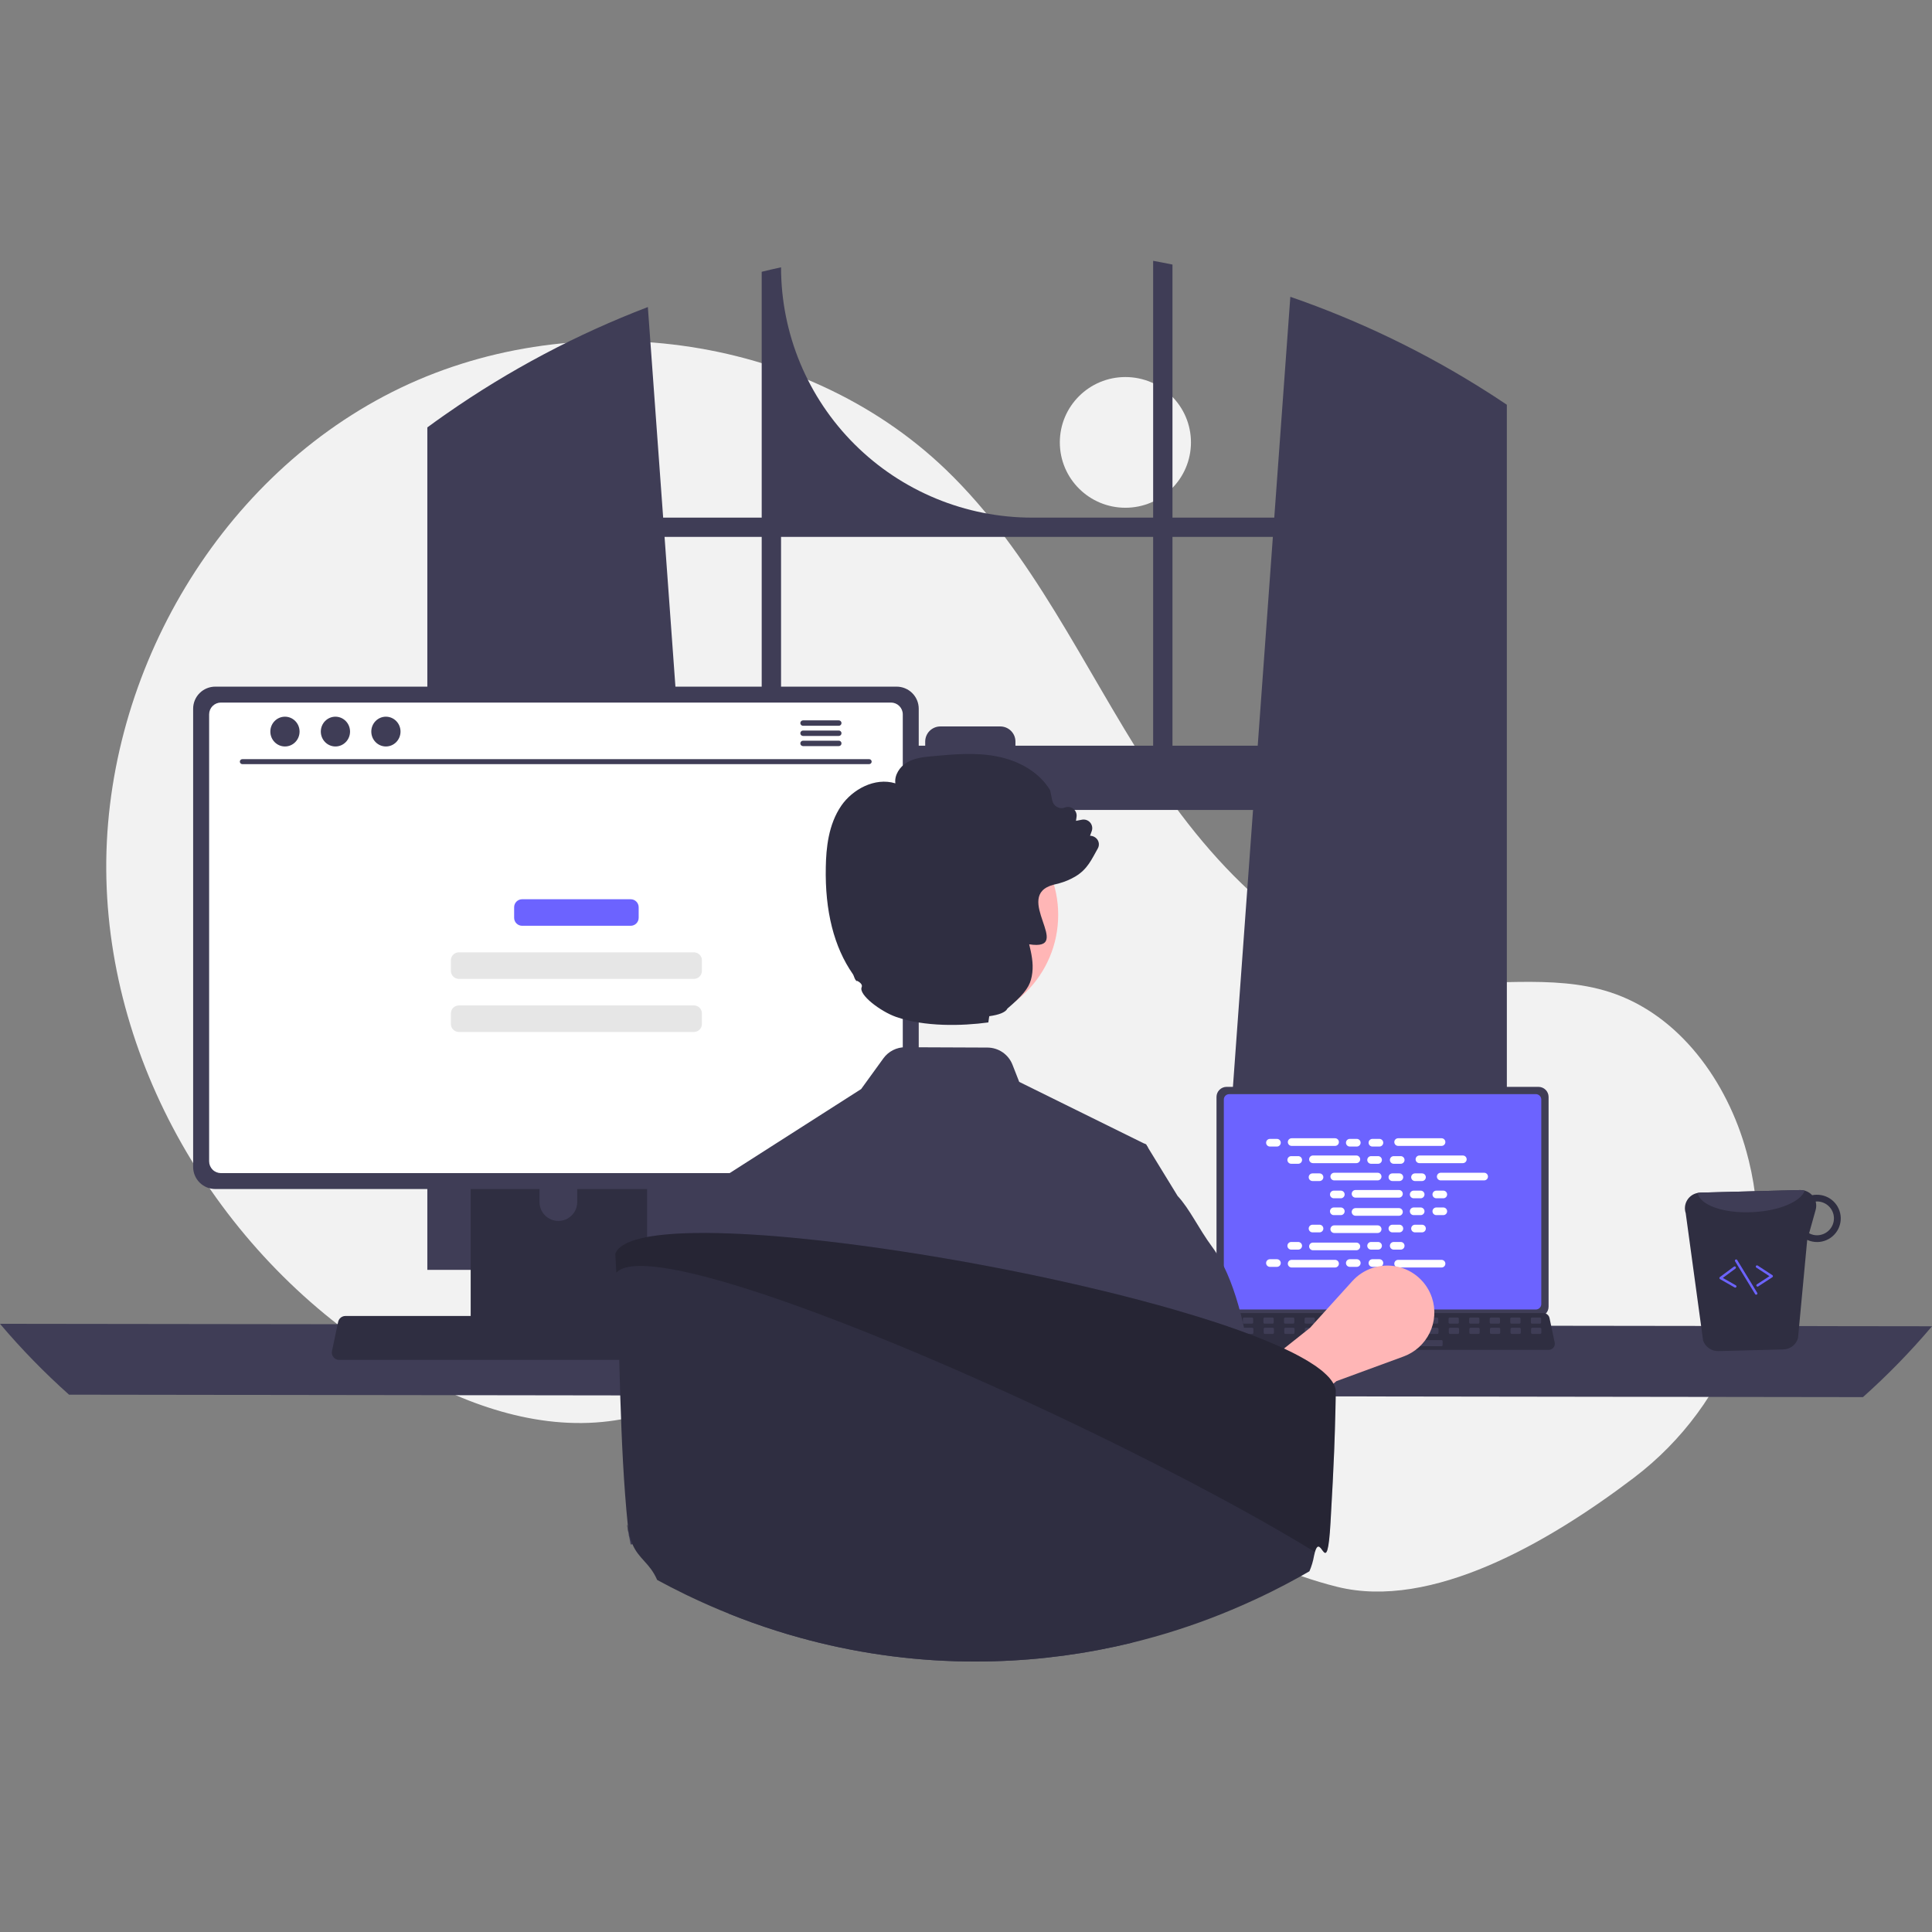<svg width="200" height="200" viewBox="0 0 200 200" fill="none" xmlns="http://www.w3.org/2000/svg">
<rect x="0" y="0" width="200" height="200" fill="#808080" stroke="none"/>
<g clip-path="url(#clip0_6_151)">
<path d="M116.5 52.562C120.248 52.562 123.287 49.533 123.287 45.796C123.287 42.06 120.248 39.031 116.5 39.031C112.751 39.031 109.713 42.06 109.713 45.796C109.713 49.533 112.751 52.562 116.5 52.562Z" fill="#F2F2F2"/>
<path d="M169.149 152.97C179.237 145.31 184.055 132.439 181.039 120.161C180.964 119.856 180.884 119.552 180.801 119.248C178.801 111.96 173.854 105.033 166.643 102.704C160.588 100.749 153.979 102.252 147.663 101.475C135.263 99.948 125.65 89.948 118.886 79.476C112.122 69.005 106.924 57.284 97.936 48.634C83.12 34.374 58.953 31.305 40.584 40.586C22.215 49.868 10.514 70.46 11.013 90.983C11.512 111.505 23.735 131.126 41.484 141.537C48.005 145.361 55.546 148.07 63.052 147.122C69.564 146.3 75.481 142.812 81.963 141.776C92.153 140.148 102.279 144.741 111.093 150.093C119.908 155.445 128.421 161.789 138.437 164.27C148.163 166.68 160.212 159.755 169.149 152.97Z" fill="#F2F2F2"/>
<path d="M154.654 41.017C154.433 40.87 154.21 40.731 153.988 40.589C147.596 36.513 140.744 33.203 133.575 30.725L131.912 53.585H121.374V27.388C120.71 27.251 120.042 27.122 119.373 27V53.585H106.849C99.955 53.585 93.343 50.855 88.468 45.995C83.592 41.135 80.854 34.544 80.854 27.672C80.183 27.816 79.516 27.97 78.851 28.135V53.585H68.65L67.066 31.786C59.699 34.603 52.704 38.307 46.238 42.816C46.126 42.892 46.015 42.971 45.905 43.047C45.343 43.439 44.789 43.84 44.238 44.245V131.457H74.301L73.769 124.121L70.846 83.846H129.714L126.79 124.121L126.259 131.457H155.989V41.899C155.547 41.6 155.102 41.306 154.654 41.017ZM78.851 77.195H70.363L68.795 55.581H78.851V77.195ZM119.373 77.195H105.118V76.767C105.118 76.561 105.078 76.357 104.999 76.167C104.919 75.977 104.803 75.804 104.657 75.659C104.511 75.513 104.338 75.398 104.147 75.319C103.956 75.241 103.751 75.201 103.545 75.201H97.348C97.141 75.201 96.937 75.241 96.747 75.32C96.556 75.399 96.383 75.514 96.237 75.659C96.091 75.805 95.975 75.977 95.896 76.168C95.817 76.358 95.777 76.561 95.777 76.767V77.195H80.854V55.581H119.373V77.195ZM121.374 77.195V55.581H131.767L130.199 77.195H121.374Z" fill="#3F3D56"/>
<path d="M-7.62939e-06 137.042C2.208 139.65 4.597 142.101 7.148 144.377L192.852 144.63C195.403 142.354 197.792 139.903 200 137.295L-7.62939e-06 137.042Z" fill="#3F3D56"/>
<path d="M125.932 113.553V135.269C125.932 135.546 126.043 135.811 126.239 136.007C126.435 136.203 126.702 136.313 126.979 136.313H159.262C159.54 136.313 159.806 136.203 160.002 136.007C160.199 135.811 160.309 135.546 160.309 135.269V113.553C160.309 113.277 160.198 113.012 160.002 112.816C159.806 112.621 159.54 112.511 159.262 112.511H126.979C126.702 112.511 126.436 112.621 126.24 112.816C126.043 113.012 125.933 113.277 125.932 113.553Z" fill="#3F3D56"/>
<path d="M126.69 113.823V135.001C126.69 135.149 126.749 135.291 126.854 135.395C126.959 135.5 127.101 135.559 127.249 135.559H158.993C159.142 135.559 159.284 135.5 159.389 135.395C159.494 135.291 159.553 135.149 159.553 135.001V113.823C159.553 113.675 159.494 113.533 159.389 113.429C159.284 113.324 159.142 113.265 158.993 113.264H127.249C127.101 113.265 126.958 113.324 126.853 113.429C126.748 113.533 126.69 113.675 126.69 113.823Z" fill="#6C63FF"/>
<path d="M125.257 139.504C125.316 139.578 125.391 139.638 125.477 139.679C125.562 139.719 125.656 139.74 125.751 139.74H160.319C160.413 139.74 160.506 139.719 160.592 139.678C160.677 139.637 160.752 139.578 160.812 139.505C160.871 139.432 160.914 139.347 160.936 139.255C160.958 139.163 160.96 139.068 160.94 138.976L160.404 136.435C160.381 136.331 160.334 136.235 160.264 136.155C160.195 136.074 160.107 136.012 160.008 135.974C159.936 135.946 159.859 135.932 159.782 135.932H126.286C126.208 135.932 126.132 135.946 126.06 135.974C125.96 136.012 125.872 136.074 125.803 136.155C125.734 136.235 125.686 136.331 125.664 136.435L125.127 138.976C125.108 139.068 125.11 139.163 125.132 139.255C125.155 139.346 125.197 139.431 125.257 139.504Z" fill="#2F2E41"/>
<path d="M158.596 137.026H159.412C159.481 137.026 159.536 136.971 159.536 136.903V136.513C159.536 136.445 159.481 136.39 159.412 136.39H158.596C158.527 136.39 158.472 136.445 158.472 136.513V136.903C158.472 136.971 158.527 137.026 158.596 137.026Z" fill="#3F3D56"/>
<path d="M156.467 137.026H157.283C157.352 137.026 157.407 136.971 157.407 136.903V136.513C157.407 136.445 157.352 136.39 157.283 136.39H156.467C156.398 136.39 156.342 136.445 156.342 136.513V136.903C156.342 136.971 156.398 137.026 156.467 137.026Z" fill="#3F3D56"/>
<path d="M154.337 137.026H155.154C155.222 137.026 155.278 136.971 155.278 136.903V136.513C155.278 136.445 155.222 136.39 155.154 136.39H154.337C154.269 136.39 154.213 136.445 154.213 136.513V136.903C154.213 136.971 154.269 137.026 154.337 137.026Z" fill="#3F3D56"/>
<path d="M152.208 137.026H153.024C153.093 137.026 153.148 136.971 153.148 136.903V136.513C153.148 136.445 153.093 136.39 153.024 136.39H152.208C152.139 136.39 152.084 136.445 152.084 136.513V136.903C152.084 136.971 152.139 137.026 152.208 137.026Z" fill="#3F3D56"/>
<path d="M150.079 137.026H150.895C150.964 137.026 151.019 136.971 151.019 136.903V136.513C151.019 136.445 150.964 136.39 150.895 136.39H150.079C150.01 136.39 149.954 136.445 149.954 136.513V136.903C149.954 136.971 150.01 137.026 150.079 137.026Z" fill="#3F3D56"/>
<path d="M147.949 137.026H148.766C148.834 137.026 148.89 136.971 148.89 136.903V136.513C148.89 136.445 148.834 136.39 148.766 136.39H147.949C147.881 136.39 147.825 136.445 147.825 136.513V136.903C147.825 136.971 147.881 137.026 147.949 137.026Z" fill="#3F3D56"/>
<path d="M145.82 137.026H146.636C146.705 137.026 146.76 136.971 146.76 136.903V136.513C146.76 136.445 146.705 136.39 146.636 136.39H145.82C145.751 136.39 145.696 136.445 145.696 136.513V136.903C145.696 136.971 145.751 137.026 145.82 137.026Z" fill="#3F3D56"/>
<path d="M143.691 137.026H144.507C144.576 137.026 144.631 136.971 144.631 136.903V136.513C144.631 136.445 144.576 136.39 144.507 136.39H143.691C143.622 136.39 143.566 136.445 143.566 136.513V136.903C143.566 136.971 143.622 137.026 143.691 137.026Z" fill="#3F3D56"/>
<path d="M141.561 137.026H142.378C142.446 137.026 142.502 136.971 142.502 136.903V136.513C142.502 136.445 142.446 136.39 142.378 136.39H141.561C141.493 136.39 141.437 136.445 141.437 136.513V136.903C141.437 136.971 141.493 137.026 141.561 137.026Z" fill="#3F3D56"/>
<path d="M139.432 137.026H140.248C140.317 137.026 140.373 136.971 140.373 136.903V136.513C140.373 136.445 140.317 136.39 140.248 136.39H139.432C139.363 136.39 139.308 136.445 139.308 136.513V136.903C139.308 136.971 139.363 137.026 139.432 137.026Z" fill="#3F3D56"/>
<path d="M137.303 137.026H138.119C138.188 137.026 138.243 136.971 138.243 136.903V136.513C138.243 136.445 138.188 136.39 138.119 136.39H137.303C137.234 136.39 137.179 136.445 137.179 136.513V136.903C137.179 136.971 137.234 137.026 137.303 137.026Z" fill="#3F3D56"/>
<path d="M135.173 137.026H135.99C136.058 137.026 136.114 136.971 136.114 136.903V136.513C136.114 136.445 136.058 136.39 135.99 136.39H135.173C135.105 136.39 135.049 136.445 135.049 136.513V136.903C135.049 136.971 135.105 137.026 135.173 137.026Z" fill="#3F3D56"/>
<path d="M133.044 137.026H133.86C133.929 137.026 133.985 136.971 133.985 136.903V136.513C133.985 136.445 133.929 136.39 133.86 136.39H133.044C132.975 136.39 132.92 136.445 132.92 136.513V136.903C132.92 136.971 132.975 137.026 133.044 137.026Z" fill="#3F3D56"/>
<path d="M130.915 137.026H131.731C131.8 137.026 131.855 136.971 131.855 136.903V136.513C131.855 136.445 131.8 136.39 131.731 136.39H130.915C130.846 136.39 130.791 136.445 130.791 136.513V136.903C130.791 136.971 130.846 137.026 130.915 137.026Z" fill="#3F3D56"/>
<path d="M128.785 137.026H129.602C129.67 137.026 129.726 136.971 129.726 136.903V136.513C129.726 136.445 129.67 136.39 129.602 136.39H128.785C128.717 136.39 128.661 136.445 128.661 136.513V136.903C128.661 136.971 128.717 137.026 128.785 137.026Z" fill="#3F3D56"/>
<path d="M126.656 137.026H127.472C127.541 137.026 127.597 136.971 127.597 136.903V136.513C127.597 136.445 127.541 136.39 127.472 136.39H126.656C126.587 136.39 126.532 136.445 126.532 136.513V136.903C126.532 136.971 126.587 137.026 126.656 137.026Z" fill="#3F3D56"/>
<path d="M158.621 138.088H159.438C159.506 138.088 159.562 138.032 159.562 137.964V137.575C159.562 137.506 159.506 137.451 159.438 137.451H158.621C158.553 137.451 158.497 137.506 158.497 137.575V137.964C158.497 138.032 158.553 138.088 158.621 138.088Z" fill="#3F3D56"/>
<path d="M156.492 138.088H157.308C157.377 138.088 157.432 138.032 157.432 137.964V137.575C157.432 137.506 157.377 137.451 157.308 137.451H156.492C156.423 137.451 156.368 137.506 156.368 137.575V137.964C156.368 138.032 156.423 138.088 156.492 138.088Z" fill="#3F3D56"/>
<path d="M154.362 138.088H155.179C155.247 138.088 155.303 138.032 155.303 137.964V137.575C155.303 137.506 155.247 137.451 155.179 137.451H154.362C154.294 137.451 154.238 137.506 154.238 137.575V137.964C154.238 138.032 154.294 138.088 154.362 138.088Z" fill="#3F3D56"/>
<path d="M152.233 138.088H153.05C153.118 138.088 153.174 138.032 153.174 137.964V137.575C153.174 137.506 153.118 137.451 153.05 137.451H152.233C152.165 137.451 152.109 137.506 152.109 137.575V137.964C152.109 138.032 152.165 138.088 152.233 138.088Z" fill="#3F3D56"/>
<path d="M150.104 138.088H150.92C150.989 138.088 151.044 138.032 151.044 137.964V137.575C151.044 137.506 150.989 137.451 150.92 137.451H150.104C150.035 137.451 149.98 137.506 149.98 137.575V137.964C149.98 138.032 150.035 138.088 150.104 138.088Z" fill="#3F3D56"/>
<path d="M147.974 138.088H148.791C148.859 138.088 148.915 138.032 148.915 137.964V137.575C148.915 137.506 148.859 137.451 148.791 137.451H147.974C147.906 137.451 147.85 137.506 147.85 137.575V137.964C147.85 138.032 147.906 138.088 147.974 138.088Z" fill="#3F3D56"/>
<path d="M145.845 138.088H146.662C146.73 138.088 146.786 138.032 146.786 137.964V137.575C146.786 137.506 146.73 137.451 146.662 137.451H145.845C145.777 137.451 145.721 137.506 145.721 137.575V137.964C145.721 138.032 145.777 138.088 145.845 138.088Z" fill="#3F3D56"/>
<path d="M143.716 138.088H144.532C144.601 138.088 144.656 138.032 144.656 137.964V137.575C144.656 137.506 144.601 137.451 144.532 137.451H143.716C143.647 137.451 143.592 137.506 143.592 137.575V137.964C143.592 138.032 143.647 138.088 143.716 138.088Z" fill="#3F3D56"/>
<path d="M141.586 138.088H142.403C142.471 138.088 142.527 138.032 142.527 137.964V137.575C142.527 137.506 142.471 137.451 142.403 137.451H141.586C141.518 137.451 141.462 137.506 141.462 137.575V137.964C141.462 138.032 141.518 138.088 141.586 138.088Z" fill="#3F3D56"/>
<path d="M139.457 138.088H140.274C140.342 138.088 140.398 138.032 140.398 137.964V137.575C140.398 137.506 140.342 137.451 140.274 137.451H139.457C139.389 137.451 139.333 137.506 139.333 137.575V137.964C139.333 138.032 139.389 138.088 139.457 138.088Z" fill="#3F3D56"/>
<path d="M137.328 138.088H138.144C138.213 138.088 138.268 138.032 138.268 137.964V137.575C138.268 137.506 138.213 137.451 138.144 137.451H137.328C137.259 137.451 137.204 137.506 137.204 137.575V137.964C137.204 138.032 137.259 138.088 137.328 138.088Z" fill="#3F3D56"/>
<path d="M135.198 138.088H136.015C136.083 138.088 136.139 138.032 136.139 137.964V137.575C136.139 137.506 136.083 137.451 136.015 137.451H135.198C135.13 137.451 135.074 137.506 135.074 137.575V137.964C135.074 138.032 135.13 138.088 135.198 138.088Z" fill="#3F3D56"/>
<path d="M133.069 138.088H133.886C133.954 138.088 134.01 138.032 134.01 137.964V137.575C134.01 137.506 133.954 137.451 133.886 137.451H133.069C133.001 137.451 132.945 137.506 132.945 137.575V137.964C132.945 138.032 133.001 138.088 133.069 138.088Z" fill="#3F3D56"/>
<path d="M130.94 138.088H131.756C131.825 138.088 131.88 138.032 131.88 137.964V137.575C131.88 137.506 131.825 137.451 131.756 137.451H130.94C130.871 137.451 130.816 137.506 130.816 137.575V137.964C130.816 138.032 130.871 138.088 130.94 138.088Z" fill="#3F3D56"/>
<path d="M128.81 138.088H129.627C129.695 138.088 129.751 138.032 129.751 137.964V137.575C129.751 137.506 129.695 137.451 129.627 137.451H128.81C128.742 137.451 128.686 137.506 128.686 137.575V137.964C128.686 138.032 128.742 138.088 128.81 138.088Z" fill="#3F3D56"/>
<path d="M126.681 138.088H127.498C127.566 138.088 127.622 138.032 127.622 137.964V137.575C127.622 137.506 127.566 137.451 127.498 137.451H126.681C126.613 137.451 126.557 137.506 126.557 137.575V137.964C126.557 138.032 126.613 138.088 126.681 138.088Z" fill="#3F3D56"/>
<path d="M140.948 139.361H149.217C149.285 139.361 149.341 139.306 149.341 139.237V138.848C149.341 138.78 149.285 138.724 149.217 138.724H140.948C140.879 138.724 140.824 138.78 140.824 138.848V139.237C140.824 139.306 140.879 139.361 140.948 139.361Z" fill="#3F3D56"/>
<path d="M132.187 117.898H131.464C131.245 117.898 131.067 118.075 131.067 118.293C131.067 118.512 131.245 118.689 131.464 118.689H132.187C132.406 118.689 132.584 118.512 132.584 118.293C132.584 118.075 132.406 117.898 132.187 117.898Z" fill="white"/>
<path d="M140.454 117.898H139.731C139.512 117.898 139.334 118.075 139.334 118.293C139.334 118.512 139.512 118.689 139.731 118.689H140.454C140.673 118.689 140.85 118.512 140.85 118.293C140.85 118.075 140.673 117.898 140.454 117.898Z" fill="white"/>
<path d="M142.796 117.898H142.073C141.854 117.898 141.676 118.075 141.676 118.293C141.676 118.512 141.854 118.689 142.073 118.689H142.796C143.015 118.689 143.193 118.512 143.193 118.293C143.193 118.075 143.015 117.898 142.796 117.898Z" fill="white"/>
<path d="M138.205 117.832H133.713C133.493 117.832 133.316 118.009 133.316 118.227C133.316 118.446 133.493 118.623 133.713 118.623H138.205C138.424 118.623 138.602 118.446 138.602 118.227C138.602 118.009 138.424 117.832 138.205 117.832Z" fill="white"/>
<path d="M149.228 117.832H144.735C144.516 117.832 144.338 118.009 144.338 118.227C144.338 118.446 144.516 118.623 144.735 118.623H149.228C149.447 118.623 149.624 118.446 149.624 118.227C149.624 118.009 149.447 117.832 149.228 117.832Z" fill="white"/>
<path d="M134.391 119.683H133.668C133.449 119.683 133.272 119.86 133.272 120.079C133.272 120.297 133.449 120.474 133.668 120.474H134.391C134.61 120.474 134.788 120.297 134.788 120.079C134.788 119.86 134.61 119.683 134.391 119.683Z" fill="white"/>
<path d="M142.658 119.683H141.935C141.716 119.683 141.539 119.86 141.539 120.079C141.539 120.297 141.716 120.474 141.935 120.474H142.658C142.877 120.474 143.055 120.297 143.055 120.079C143.055 119.86 142.877 119.683 142.658 119.683Z" fill="white"/>
<path d="M145.001 119.683H144.278C144.059 119.683 143.881 119.86 143.881 120.079C143.881 120.297 144.059 120.474 144.278 120.474H145.001C145.22 120.474 145.397 120.297 145.397 120.079C145.397 119.86 145.22 119.683 145.001 119.683Z" fill="white"/>
<path d="M140.41 119.617H135.917C135.698 119.617 135.52 119.794 135.52 120.013C135.52 120.231 135.698 120.408 135.917 120.408H140.41C140.629 120.408 140.806 120.231 140.806 120.013C140.806 119.794 140.629 119.617 140.41 119.617Z" fill="white"/>
<path d="M151.432 119.617H146.94C146.721 119.617 146.543 119.794 146.543 120.013C146.543 120.231 146.721 120.408 146.94 120.408H151.432C151.651 120.408 151.829 120.231 151.829 120.013C151.829 119.794 151.651 119.617 151.432 119.617Z" fill="white"/>
<path d="M136.596 121.469H135.873C135.654 121.469 135.476 121.646 135.476 121.864C135.476 122.083 135.654 122.26 135.873 122.26H136.596C136.815 122.26 136.993 122.083 136.993 121.864C136.993 121.646 136.815 121.469 136.596 121.469Z" fill="white"/>
<path d="M144.863 121.469H144.14C143.921 121.469 143.743 121.646 143.743 121.864C143.743 122.083 143.921 122.26 144.14 122.26H144.863C145.082 122.26 145.26 122.083 145.26 121.864C145.26 121.646 145.082 121.469 144.863 121.469Z" fill="white"/>
<path d="M147.205 121.469H146.482C146.263 121.469 146.085 121.646 146.085 121.864C146.085 122.083 146.263 122.26 146.482 122.26H147.205C147.424 122.26 147.602 122.083 147.602 121.864C147.602 121.646 147.424 121.469 147.205 121.469Z" fill="white"/>
<path d="M142.614 121.403H138.122C137.902 121.403 137.725 121.58 137.725 121.798C137.725 122.017 137.902 122.194 138.122 122.194H142.614C142.833 122.194 143.011 122.017 143.011 121.798C143.011 121.58 142.833 121.403 142.614 121.403Z" fill="white"/>
<path d="M153.637 121.403H149.144C148.925 121.403 148.747 121.58 148.747 121.798C148.747 122.017 148.925 122.194 149.144 122.194H153.637C153.856 122.194 154.034 122.017 154.034 121.798C154.034 121.58 153.856 121.403 153.637 121.403Z" fill="white"/>
<path d="M138.8 123.254H138.077C137.858 123.254 137.681 123.431 137.681 123.65C137.681 123.868 137.858 124.045 138.077 124.045H138.8C139.019 124.045 139.197 123.868 139.197 123.65C139.197 123.431 139.019 123.254 138.8 123.254Z" fill="white"/>
<path d="M147.067 123.254H146.344C146.125 123.254 145.948 123.431 145.948 123.65C145.948 123.868 146.125 124.045 146.344 124.045H147.067C147.286 124.045 147.464 123.868 147.464 123.65C147.464 123.431 147.286 123.254 147.067 123.254Z" fill="white"/>
<path d="M149.41 123.254H148.687C148.468 123.254 148.29 123.431 148.29 123.65C148.29 123.868 148.468 124.045 148.687 124.045H149.41C149.629 124.045 149.806 123.868 149.806 123.65C149.806 123.431 149.629 123.254 149.41 123.254Z" fill="white"/>
<path d="M144.819 123.188H140.326C140.107 123.188 139.929 123.365 139.929 123.584C139.929 123.802 140.107 123.979 140.326 123.979H144.819C145.038 123.979 145.215 123.802 145.215 123.584C145.215 123.365 145.038 123.188 144.819 123.188Z" fill="white"/>
<path d="M140.454 130.354H139.731C139.512 130.354 139.334 130.531 139.334 130.75C139.334 130.968 139.512 131.145 139.731 131.145H140.454C140.673 131.145 140.85 130.968 140.85 130.75C140.85 130.531 140.673 130.354 140.454 130.354Z" fill="white"/>
<path d="M142.796 130.354H142.073C141.854 130.354 141.676 130.531 141.676 130.75C141.676 130.968 141.854 131.145 142.073 131.145H142.796C143.015 131.145 143.193 130.968 143.193 130.75C143.193 130.531 143.015 130.354 142.796 130.354Z" fill="white"/>
<path d="M149.228 130.42H144.735C144.516 130.42 144.338 130.597 144.338 130.816C144.338 131.034 144.516 131.211 144.735 131.211H149.228C149.447 131.211 149.624 131.034 149.624 130.816C149.624 130.597 149.447 130.42 149.228 130.42Z" fill="white"/>
<path d="M132.187 130.354H131.464C131.245 130.354 131.067 130.531 131.067 130.75C131.067 130.968 131.245 131.145 131.464 131.145H132.187C132.406 131.145 132.584 130.968 132.584 130.75C132.584 130.531 132.406 130.354 132.187 130.354Z" fill="white"/>
<path d="M138.205 130.42H133.713C133.493 130.42 133.316 130.597 133.316 130.816C133.316 131.034 133.493 131.211 133.713 131.211H138.205C138.424 131.211 138.602 131.034 138.602 130.816C138.602 130.597 138.424 130.42 138.205 130.42Z" fill="white"/>
<path d="M134.391 128.569H133.668C133.449 128.569 133.272 128.746 133.272 128.964C133.272 129.183 133.449 129.36 133.668 129.36H134.391C134.61 129.36 134.788 129.183 134.788 128.964C134.788 128.746 134.61 128.569 134.391 128.569Z" fill="white"/>
<path d="M142.658 128.569H141.935C141.716 128.569 141.539 128.746 141.539 128.964C141.539 129.183 141.716 129.36 141.935 129.36H142.658C142.877 129.36 143.055 129.183 143.055 128.964C143.055 128.746 142.877 128.569 142.658 128.569Z" fill="white"/>
<path d="M145.001 128.569H144.278C144.059 128.569 143.881 128.746 143.881 128.964C143.881 129.183 144.059 129.36 144.278 129.36H145.001C145.22 129.36 145.397 129.183 145.397 128.964C145.397 128.746 145.22 128.569 145.001 128.569Z" fill="white"/>
<path d="M140.41 128.634H135.917C135.698 128.634 135.52 128.812 135.52 129.03C135.52 129.248 135.698 129.426 135.917 129.426H140.41C140.629 129.426 140.806 129.248 140.806 129.03C140.806 128.812 140.629 128.634 140.41 128.634Z" fill="white"/>
<path d="M136.596 126.783H135.873C135.654 126.783 135.476 126.96 135.476 127.179C135.476 127.397 135.654 127.574 135.873 127.574H136.596C136.815 127.574 136.993 127.397 136.993 127.179C136.993 126.96 136.815 126.783 136.596 126.783Z" fill="white"/>
<path d="M144.863 126.783H144.14C143.921 126.783 143.743 126.96 143.743 127.179C143.743 127.397 143.921 127.574 144.14 127.574H144.863C145.082 127.574 145.26 127.397 145.26 127.179C145.26 126.96 145.082 126.783 144.863 126.783Z" fill="white"/>
<path d="M147.205 126.783H146.482C146.263 126.783 146.085 126.96 146.085 127.179C146.085 127.397 146.263 127.574 146.482 127.574H147.205C147.424 127.574 147.602 127.397 147.602 127.179C147.602 126.96 147.424 126.783 147.205 126.783Z" fill="white"/>
<path d="M142.614 126.849H138.122C137.902 126.849 137.725 127.026 137.725 127.245C137.725 127.463 137.902 127.64 138.122 127.64H142.614C142.833 127.64 143.011 127.463 143.011 127.245C143.011 127.026 142.833 126.849 142.614 126.849Z" fill="white"/>
<path d="M138.8 124.998H138.077C137.858 124.998 137.681 125.175 137.681 125.393C137.681 125.612 137.858 125.789 138.077 125.789H138.8C139.019 125.789 139.197 125.612 139.197 125.393C139.197 125.175 139.019 124.998 138.8 124.998Z" fill="white"/>
<path d="M147.067 124.998H146.344C146.125 124.998 145.948 125.175 145.948 125.393C145.948 125.612 146.125 125.789 146.344 125.789H147.067C147.286 125.789 147.464 125.612 147.464 125.393C147.464 125.175 147.286 124.998 147.067 124.998Z" fill="white"/>
<path d="M149.41 124.998H148.687C148.468 124.998 148.29 125.175 148.29 125.393C148.29 125.612 148.468 125.789 148.687 125.789H149.41C149.629 125.789 149.806 125.612 149.806 125.393C149.806 125.175 149.629 124.998 149.41 124.998Z" fill="white"/>
<path d="M144.819 125.063H140.326C140.107 125.063 139.929 125.241 139.929 125.459C139.929 125.677 140.107 125.855 140.326 125.855H144.819C145.038 125.855 145.215 125.677 145.215 125.459C145.215 125.241 145.038 125.063 144.819 125.063Z" fill="white"/>
<path d="M128.344 151.279L124.95 145.933L135.601 137.469L139.998 132.614C140.569 131.983 141.296 131.513 142.107 131.25C142.917 130.987 143.783 130.941 144.617 131.116C145.451 131.291 146.225 131.681 146.86 132.248C147.495 132.814 147.971 133.537 148.238 134.344C148.634 135.54 148.549 136.842 148 137.976C147.452 139.11 146.482 139.987 145.297 140.423L138.345 142.976L128.344 151.279Z" fill="#FFB6B6"/>
<path d="M48.725 112.512V138.499H66.989V112.512C66.989 112.325 66.929 112.143 66.818 111.992C66.707 111.842 66.55 111.731 66.371 111.676C66.287 111.648 66.198 111.634 66.109 111.635H49.607C49.492 111.635 49.377 111.657 49.27 111.701C49.163 111.745 49.066 111.81 48.984 111.891C48.902 111.973 48.837 112.069 48.793 112.176C48.748 112.282 48.725 112.396 48.725 112.512ZM55.853 121.441C55.857 120.929 56.065 120.439 56.43 120.078C56.795 119.718 57.288 119.515 57.802 119.515C58.316 119.515 58.809 119.718 59.175 120.078C59.54 120.439 59.747 120.929 59.752 121.441V124.456C59.749 124.97 59.543 125.462 59.177 125.824C58.812 126.186 58.318 126.39 57.802 126.39C57.287 126.39 56.792 126.186 56.427 125.824C56.062 125.462 55.855 124.97 55.853 124.456V121.441Z" fill="#2F2E41"/>
<path d="M48.669 137.667V140.173C48.67 140.303 48.721 140.428 48.813 140.52C48.905 140.612 49.03 140.664 49.16 140.665H66.554C66.684 140.664 66.809 140.612 66.901 140.52C66.993 140.428 67.045 140.303 67.045 140.173V137.667H48.669Z" fill="#3F3D56"/>
<path d="M19.994 73.359V120.807C19.995 121.412 20.236 121.992 20.665 122.419C21.094 122.847 21.675 123.087 22.282 123.088H92.819C93.426 123.087 94.007 122.847 94.436 122.419C94.865 121.992 95.106 121.412 95.107 120.807V73.359C95.105 72.755 94.864 72.176 94.435 71.749C94.006 71.322 93.425 71.082 92.819 71.081H22.282C21.676 71.082 21.095 71.322 20.666 71.749C20.237 72.176 19.996 72.755 19.994 73.359Z" fill="#3F3D56"/>
<path d="M21.649 73.949V120.222C21.65 120.545 21.779 120.855 22.008 121.083C22.237 121.312 22.548 121.44 22.872 121.441H92.232C92.556 121.44 92.867 121.312 93.096 121.083C93.325 120.855 93.454 120.545 93.455 120.222V73.949C93.455 73.626 93.326 73.316 93.097 73.087C92.868 72.858 92.556 72.729 92.232 72.728H22.872C22.547 72.729 22.236 72.858 22.007 73.087C21.778 73.316 21.649 73.626 21.649 73.949Z" fill="white"/>
<path d="M34.521 140.495C34.592 140.583 34.682 140.655 34.784 140.703C34.886 140.752 34.998 140.777 35.111 140.776H76.376C76.489 140.776 76.6 140.751 76.702 140.703C76.804 140.654 76.894 140.584 76.965 140.496C77.036 140.409 77.086 140.307 77.113 140.198C77.139 140.088 77.141 139.974 77.118 139.864L76.478 136.831C76.451 136.708 76.394 136.593 76.311 136.496C76.229 136.4 76.123 136.327 76.005 136.281C75.919 136.248 75.827 136.231 75.735 136.231H35.749C35.657 136.231 35.565 136.248 35.48 136.281C35.361 136.327 35.256 136.4 35.173 136.496C35.09 136.593 35.033 136.708 35.007 136.831L34.366 139.864C34.343 139.974 34.346 140.088 34.372 140.197C34.399 140.306 34.45 140.408 34.521 140.495Z" fill="#2F2E41"/>
<path d="M89.981 79.102H25.081C25.014 79.101 24.949 79.073 24.902 79.025C24.855 78.977 24.829 78.912 24.829 78.845C24.829 78.778 24.855 78.713 24.902 78.665C24.949 78.617 25.014 78.589 25.081 78.588H89.981C90.049 78.589 90.113 78.617 90.16 78.665C90.207 78.713 90.234 78.778 90.234 78.845C90.234 78.912 90.207 78.977 90.16 79.025C90.113 79.073 90.049 79.101 89.981 79.102Z" fill="#3F3D56"/>
<path d="M29.499 77.274C30.334 77.274 31.011 76.584 31.011 75.733C31.011 74.882 30.334 74.192 29.499 74.192C28.663 74.192 27.986 74.882 27.986 75.733C27.986 76.584 28.663 77.274 29.499 77.274Z" fill="#3F3D56"/>
<path d="M34.724 77.274C35.559 77.274 36.236 76.584 36.236 75.733C36.236 74.882 35.559 74.192 34.724 74.192C33.889 74.192 33.211 74.882 33.211 75.733C33.211 76.584 33.889 77.274 34.724 77.274Z" fill="#3F3D56"/>
<path d="M39.949 77.274C40.784 77.274 41.462 76.584 41.462 75.733C41.462 74.882 40.784 74.192 39.949 74.192C39.114 74.192 38.437 74.882 38.437 75.733C38.437 76.584 39.114 77.274 39.949 77.274Z" fill="#3F3D56"/>
<path d="M86.835 74.573H83.124C83.05 74.575 82.98 74.605 82.929 74.657C82.878 74.709 82.849 74.78 82.849 74.853C82.849 74.926 82.878 74.996 82.929 75.049C82.98 75.101 83.05 75.131 83.124 75.133H86.835C86.909 75.132 86.979 75.102 87.031 75.049C87.083 74.997 87.112 74.926 87.112 74.853C87.112 74.779 87.083 74.709 87.031 74.656C86.979 74.604 86.909 74.574 86.835 74.573Z" fill="#3F3D56"/>
<path d="M86.835 75.624H83.124C83.05 75.626 82.98 75.656 82.929 75.709C82.878 75.761 82.849 75.831 82.849 75.904C82.849 75.978 82.878 76.048 82.929 76.1C82.98 76.152 83.05 76.183 83.124 76.184H86.835C86.909 76.183 86.979 76.153 87.031 76.101C87.083 76.049 87.112 75.978 87.112 75.904C87.112 75.831 87.083 75.76 87.031 75.707C86.979 75.655 86.909 75.625 86.835 75.624Z" fill="#3F3D56"/>
<path d="M86.835 76.676H83.124C83.05 76.677 82.98 76.708 82.929 76.76C82.878 76.812 82.849 76.883 82.849 76.956C82.849 77.029 82.878 77.099 82.929 77.151C82.98 77.204 83.05 77.234 83.124 77.236H86.835C86.909 77.235 86.979 77.205 87.031 77.152C87.083 77.1 87.112 77.029 87.112 76.956C87.112 76.882 87.083 76.812 87.031 76.759C86.979 76.707 86.909 76.677 86.835 76.676Z" fill="#3F3D56"/>
<path d="M176.304 138.767C176.416 139.092 176.628 139.374 176.91 139.571C177.193 139.768 177.531 139.871 177.875 139.865L184.609 139.692C184.956 139.685 185.292 139.567 185.566 139.354C185.84 139.141 186.038 138.846 186.129 138.512L187.082 128.355C187.42 128.507 187.788 128.583 188.16 128.575C188.482 128.567 188.8 128.496 189.094 128.365C189.389 128.235 189.655 128.048 189.877 127.815C190.1 127.582 190.274 127.308 190.39 127.008C190.506 126.708 190.561 126.388 190.553 126.066C190.545 125.745 190.473 125.428 190.342 125.135C190.212 124.841 190.024 124.576 189.79 124.354C189.557 124.132 189.281 123.959 188.98 123.843C188.68 123.728 188.359 123.673 188.036 123.681C187.888 123.68 187.74 123.696 187.595 123.726C187.437 123.556 187.245 123.421 187.032 123.329C186.819 123.237 186.588 123.191 186.356 123.194L175.998 123.46C175.912 123.463 175.826 123.474 175.742 123.492C175.515 123.534 175.3 123.624 175.11 123.756C174.921 123.889 174.763 124.06 174.645 124.258C174.528 124.456 174.454 124.678 174.43 124.907C174.406 125.136 174.431 125.367 174.504 125.586L176.304 138.767ZM187.278 127.665L187.956 125.244C188.033 124.965 188.035 124.67 187.961 124.389C187.994 124.389 188.023 124.374 188.056 124.374C188.521 124.364 188.971 124.539 189.307 124.859C189.643 125.18 189.837 125.62 189.848 126.083C189.859 126.547 189.685 126.995 189.365 127.331C189.044 127.667 188.603 127.862 188.138 127.875C187.837 127.884 187.54 127.811 187.278 127.665Z" fill="#2F2E41"/>
<path d="M175.742 123.492C175.963 124.75 178.444 125.634 181.427 125.48C184.171 125.354 186.414 124.394 186.825 123.256C186.673 123.211 186.515 123.19 186.356 123.194L175.998 123.46C175.912 123.463 175.826 123.474 175.742 123.492Z" fill="#3F3D56"/>
<path d="M181.974 133.186C181.988 133.182 182.001 133.177 182.012 133.169L183.475 132.215C183.493 132.203 183.507 132.188 183.517 132.169C183.527 132.151 183.532 132.13 183.532 132.109C183.532 132.088 183.527 132.067 183.517 132.049C183.507 132.03 183.493 132.014 183.475 132.003L181.955 131.01C181.941 131.001 181.925 130.995 181.909 130.992C181.893 130.989 181.876 130.989 181.859 130.992C181.843 130.995 181.827 131.002 181.813 131.011C181.8 131.021 181.788 131.033 181.779 131.047C181.769 131.061 181.763 131.076 181.76 131.093C181.757 131.109 181.757 131.126 181.761 131.142C181.764 131.158 181.771 131.174 181.78 131.188C181.79 131.201 181.802 131.213 181.816 131.222L183.173 132.109L181.873 132.957C181.848 132.973 181.83 132.998 181.821 133.027C181.813 133.056 181.814 133.086 181.827 133.114C181.839 133.141 181.86 133.164 181.887 133.177C181.914 133.19 181.945 133.193 181.974 133.186Z" fill="#6C63FF"/>
<path d="M179.664 133.292C179.689 133.286 179.711 133.272 179.728 133.254C179.745 133.235 179.756 133.211 179.759 133.186C179.763 133.161 179.758 133.136 179.747 133.113C179.736 133.091 179.718 133.072 179.696 133.059L178.348 132.289L179.651 131.324C179.665 131.314 179.676 131.302 179.685 131.287C179.693 131.273 179.699 131.257 179.701 131.241C179.704 131.225 179.703 131.208 179.699 131.192C179.695 131.176 179.687 131.16 179.678 131.147C179.668 131.134 179.655 131.122 179.641 131.114C179.626 131.105 179.611 131.1 179.594 131.097C179.578 131.095 179.561 131.096 179.545 131.1C179.528 131.104 179.513 131.111 179.5 131.121L178.041 132.201C178.024 132.213 178.011 132.23 178.002 132.249C177.993 132.268 177.989 132.289 177.99 132.31C177.991 132.331 177.998 132.351 178.009 132.369C178.02 132.387 178.035 132.402 178.054 132.412L179.57 133.279C179.599 133.295 179.632 133.3 179.664 133.292Z" fill="#6C63FF"/>
<path d="M181.829 134.022C181.841 134.019 181.853 134.014 181.863 134.007C181.878 133.999 181.89 133.987 181.9 133.974C181.91 133.96 181.917 133.945 181.921 133.929C181.925 133.913 181.926 133.896 181.923 133.88C181.921 133.863 181.915 133.847 181.906 133.833L179.833 130.436C179.815 130.407 179.787 130.386 179.754 130.379C179.722 130.371 179.687 130.376 179.658 130.394C179.63 130.411 179.609 130.439 179.601 130.472C179.593 130.504 179.598 130.539 179.616 130.568L181.689 133.965C181.703 133.988 181.724 134.006 181.749 134.016C181.775 134.027 181.802 134.028 181.829 134.022Z" fill="#6C63FF"/>
<path d="M65.285 93.089H54.053C53.594 93.089 53.223 93.459 53.223 93.916V95.01C53.223 95.467 53.594 95.837 54.053 95.837H65.285C65.744 95.837 66.115 95.467 66.115 95.01V93.916C66.115 93.459 65.744 93.089 65.285 93.089Z" fill="#6C63FF"/>
<path d="M71.833 98.585H47.505C47.047 98.585 46.675 98.956 46.675 99.412V100.506C46.675 100.963 47.047 101.333 47.505 101.333H71.833C72.291 101.333 72.663 100.963 72.663 100.506V99.412C72.663 98.956 72.291 98.585 71.833 98.585Z" fill="#E6E6E6"/>
<path d="M71.833 104.081H47.505C47.047 104.081 46.675 104.452 46.675 104.909V106.002C46.675 106.459 47.047 106.83 47.505 106.83H71.833C72.291 106.83 72.663 106.459 72.663 106.002V104.909C72.663 104.452 72.291 104.081 71.833 104.081Z" fill="#E6E6E6"/>
<path d="M73.895 122.486L73.95 122.66L73.953 122.665L75.612 127.692L77.52 133.484L81.11 144.37L81.144 146.061V146.067L81.411 159.67L80.672 161.514L81.504 164.537C81.504 164.537 81.121 159.967 79.068 162.591C77.906 164.083 76.546 165.609 75.429 167.04C77.056 167.696 78.709 168.29 80.388 168.82C80.75 168.936 81.115 169.046 81.481 169.156C81.559 169.179 81.637 169.202 81.716 169.225C87.281 170.866 93.035 171.788 98.835 171.968C99.137 171.977 99.433 171.983 99.72 171.988C99.821 171.991 99.92 171.994 100.019 171.994C100.343 171.997 100.665 172 100.99 172C101.645 172 102.298 171.99 102.947 171.971C107.755 171.836 112.534 171.192 117.205 170.049C117.173 168.127 117.086 165.881 116.961 163.482C116.903 162.305 115.601 161.031 115.523 159.799C115.468 158.874 116.637 158.004 116.576 157.065C116.181 151.281 115.688 153.501 115.323 149.405C115.285 149.004 115.251 148.619 115.219 148.252C114.984 145.622 114.821 143.977 114.821 143.977L116.381 134.175L118.832 118.786L118.643 118.477L118.432 118.373L105.508 111.996L104.806 110.204C104.601 109.688 104.247 109.245 103.787 108.931C103.328 108.617 102.785 108.448 102.228 108.444L93.715 108.409C93.273 108.407 92.837 108.51 92.443 108.71C92.049 108.91 91.709 109.2 91.45 109.557L89.145 112.739L73.895 122.486Z" fill="#3F3D56"/>
<path d="M83.073 141.948L81.144 146.061L79.828 148.871L77.563 160.69L76.43 161.889L75.458 157.643L65.291 159.893C64.958 158.046 65.202 159.956 64.996 157.929C65.054 157.872 65.115 157.814 65.176 157.756C65.338 157.606 65.475 157.464 65.472 157.328C65.356 150.339 65.704 138.445 68.609 131.239C69.064 130.062 69.664 128.946 70.395 127.917C70.453 127.839 70.508 127.761 70.564 127.683C71.903 125.813 72.75 123.972 73.95 122.662V122.66C73.958 122.654 73.965 122.647 73.971 122.639C73.975 122.637 73.979 122.634 73.982 122.631L82.229 118.272L82.583 128.18L82.835 135.303L83.073 141.948Z" fill="#3F3D56"/>
<path d="M112.809 143.116L115.218 148.253L116.058 150.043L118.322 161.861L119.452 163.057L120.426 158.812L120.883 158.718L129.134 157.015L131.539 164.628C132.081 163.728 132.294 162.669 132.143 161.63C131.992 160.591 131.486 159.635 130.71 158.926C130.546 158.778 130.409 158.633 130.413 158.497C130.549 150.276 130.045 135.266 125.49 129.088C124.043 127.127 123.175 125.174 121.912 123.81C121.908 123.806 121.908 123.802 121.904 123.802L118.831 118.786L118.643 118.478L118.432 118.373L112.809 143.116Z" fill="#3F3D56"/>
<path d="M98.217 105.994C104.473 105.994 109.543 100.939 109.543 94.704C109.543 88.468 104.473 83.414 98.217 83.414C91.962 83.414 86.891 88.468 86.891 94.704C86.891 100.939 91.962 105.994 98.217 105.994Z" fill="#FFB6B6"/>
<path d="M113.526 86.818C113.438 86.724 113.332 86.649 113.215 86.597C113.097 86.546 112.971 86.518 112.842 86.516L113.012 86.045C113.068 85.896 113.083 85.736 113.056 85.58C113.029 85.424 112.961 85.278 112.858 85.156C112.756 85.035 112.623 84.943 112.473 84.89C112.323 84.837 112.162 84.825 112.006 84.854L111.386 84.973L111.444 84.56C111.467 84.406 111.448 84.249 111.391 84.105C111.335 83.96 111.241 83.832 111.12 83.735C110.998 83.637 110.854 83.573 110.7 83.547C110.546 83.522 110.388 83.538 110.242 83.592C110.109 83.644 109.966 83.666 109.823 83.656C109.681 83.646 109.542 83.604 109.418 83.534C109.294 83.466 109.185 83.371 109.101 83.257C109.017 83.143 108.958 83.011 108.93 82.873L108.714 81.834L108.691 81.778C107.639 80.03 105.616 78.758 103.14 78.291C100.936 77.873 98.676 78.086 96.498 78.286C95.634 78.367 94.658 78.459 93.844 78.955C93.153 79.381 92.568 80.232 92.688 81.091C90.54 80.435 88.237 81.745 87.096 83.397C85.743 85.363 85.522 87.826 85.487 89.752C85.39 94.308 86.333 98.035 88.282 100.832C88.425 101.035 88.46 101.458 88.743 101.6L88.684 101.506C88.999 101.663 89.32 101.917 89.2 102.188C88.857 102.968 91.137 104.694 92.743 105.264C95.674 106.305 99.571 106.217 102.311 105.842L102.408 105.195C103.397 105.061 104.093 104.805 104.289 104.405C104.634 104.111 104.929 103.847 105.186 103.604L105.189 103.602C105.194 103.597 105.204 103.589 105.209 103.584C106.447 102.401 106.734 101.727 106.864 100.701C106.988 99.695 106.767 98.673 106.541 97.754C111.304 98.489 104.665 92.696 109.103 91.576C109.154 91.561 109.206 91.548 109.258 91.538C109.388 91.508 109.517 91.477 109.642 91.442C110.242 91.279 110.817 91.035 111.35 90.715C112.59 89.962 113 88.964 113.64 87.839C113.733 87.679 113.771 87.493 113.751 87.31C113.73 87.126 113.652 86.954 113.526 86.818Z" fill="#2F2E41"/>
<path d="M138.276 143.92C138.274 144.363 138.269 144.984 138.248 145.752C138.246 145.858 138.243 145.967 138.241 146.079C138.208 147.49 138.174 148.673 138.121 149.988C138.119 150.08 138.116 150.168 138.111 150.26C138.04 152.094 137.928 154.23 137.735 157.613C137.376 163.861 136.751 158.472 136.123 160.663C136.093 160.772 136.06 160.902 136.029 161.054C135.934 161.605 135.774 162.144 135.551 162.658C135.218 162.855 134.875 163.045 134.537 163.235C133.574 163.77 132.595 164.284 131.609 164.773C131.055 165.047 130.498 165.316 129.939 165.574C129.85 165.615 129.763 165.655 129.677 165.693C126.813 167.013 123.862 168.136 120.844 169.053C120.254 169.23 119.667 169.403 119.072 169.562C118.452 169.735 117.832 169.897 117.204 170.049C112.533 171.192 107.754 171.836 102.947 171.972C102.298 171.992 101.645 172 100.989 172C100.664 172 100.344 171.997 100.018 171.995C99.919 171.995 99.82 171.992 99.721 171.99C99.434 171.982 99.136 171.977 98.836 171.969C93.036 171.789 87.282 170.867 81.717 169.225L81.481 169.157C81.114 169.045 80.751 168.936 80.388 168.82C78.71 168.29 77.057 167.697 75.428 167.041C74.185 166.542 72.957 166.006 71.743 165.435C71.731 165.432 71.721 165.426 71.712 165.419C71.458 165.303 71.201 165.181 70.947 165.057C70.914 165.039 70.878 165.022 70.843 165.004C69.895 164.543 68.957 164.06 68.029 163.555C67.249 161.768 66.15 161.426 65.469 159.855C65.271 159.388 65.128 158.9 65.042 158.401C65.042 158.396 65.04 158.391 65.04 158.383C65.111 159.326 64.737 156.711 65.037 158.373C65.034 158.342 65.032 158.309 65.029 158.271C65.022 158.18 65.012 158.069 64.996 157.929C64.124 149.444 64.18 139.739 63.802 131.742C63.776 131.225 63.75 130.731 63.723 130.258C63.715 130.1 63.705 129.946 63.695 129.794C63.713 129.748 63.733 129.7 63.756 129.654C63.761 129.641 63.767 129.629 63.774 129.616C63.781 129.601 63.79 129.586 63.799 129.571C63.804 129.563 63.812 129.553 63.817 129.546C63.821 129.537 63.825 129.528 63.83 129.52C63.852 129.485 63.878 129.447 63.906 129.411C63.919 129.396 63.929 129.383 63.941 129.371C63.95 129.358 63.961 129.346 63.972 129.335C63.98 129.323 63.989 129.312 64 129.302C64.01 129.292 64.02 129.279 64.033 129.267C64.038 129.259 64.045 129.252 64.053 129.247C64.073 129.224 64.096 129.202 64.119 129.183C64.21 129.1 64.307 129.024 64.409 128.955C64.445 128.932 64.483 128.91 64.519 128.884C64.775 128.731 65.044 128.603 65.324 128.499C65.421 128.464 65.517 128.431 65.622 128.395C65.66 128.385 65.695 128.372 65.734 128.36C65.79 128.342 65.845 128.324 65.904 128.312C66.194 128.225 66.506 128.152 66.844 128.084C66.885 128.076 66.928 128.068 66.971 128.058C67.032 128.046 67.096 128.035 67.159 128.025C67.246 128.01 67.335 127.995 67.424 127.98C68.179 127.861 69.035 127.772 69.981 127.714C70.07 127.709 70.159 127.703 70.248 127.698C70.352 127.693 70.456 127.688 70.563 127.683C70.652 127.678 70.744 127.676 70.835 127.673C70.924 127.668 71.016 127.665 71.11 127.663C71.366 127.655 71.631 127.648 71.9 127.643C72.668 127.627 73.476 127.633 74.325 127.65C74.719 127.66 75.121 127.671 75.532 127.688C75.56 127.688 75.586 127.691 75.611 127.691C75.97 127.703 76.331 127.719 76.702 127.739C76.961 127.752 77.223 127.764 77.485 127.779C77.731 127.795 77.98 127.81 78.232 127.828C78.428 127.838 78.623 127.853 78.822 127.866C78.989 127.878 79.157 127.891 79.325 127.901L79.554 127.916C79.678 127.926 79.803 127.934 79.93 127.947C80.21 127.97 80.489 127.992 80.774 128.015C81.056 128.04 81.343 128.066 81.63 128.091C81.918 128.116 82.207 128.144 82.497 128.172C82.528 128.175 82.556 128.177 82.584 128.18C82.848 128.208 83.112 128.233 83.379 128.261C83.44 128.266 83.504 128.271 83.565 128.279C83.819 128.304 84.079 128.334 84.335 128.361C84.414 128.37 84.493 128.378 84.572 128.386C84.773 128.408 84.971 128.427 85.174 128.451C85.441 128.481 85.713 128.509 85.977 128.545C86.183 128.567 86.389 128.59 86.595 128.616C86.918 128.654 87.245 128.694 87.573 128.737C87.698 128.752 87.822 128.768 87.947 128.785C88.882 128.902 89.828 129.031 90.789 129.165C92.245 129.371 93.725 129.594 95.214 129.834C96.706 130.075 98.207 130.329 99.716 130.597C100.097 130.666 100.478 130.734 100.862 130.805C101.035 130.838 101.208 130.871 101.381 130.904C101.676 130.957 101.97 131.013 102.265 131.068C102.56 131.124 102.855 131.18 103.15 131.238C103.501 131.307 103.854 131.375 104.205 131.443C106.515 131.899 108.813 132.386 111.055 132.895C111.424 132.979 111.792 133.065 112.158 133.149C112.89 133.318 113.616 133.491 114.334 133.666C114.532 133.711 114.728 133.759 114.924 133.807C115.412 133.929 115.9 134.051 116.38 134.175L116.464 134.198C116.818 134.284 117.163 134.372 117.509 134.464C118.325 134.677 119.127 134.892 119.916 135.11C120.44 135.254 120.957 135.4 121.469 135.548C122.234 135.769 122.984 135.992 123.714 136.217C123.894 136.273 124.075 136.329 124.253 136.382C124.786 136.546 125.313 136.714 125.823 136.881C126.23 137.013 126.627 137.147 127.018 137.281C127.41 137.416 127.793 137.55 128.17 137.684C128.411 137.77 128.65 137.862 128.889 137.948C129.232 138.074 129.57 138.201 129.901 138.328C130.002 138.366 130.101 138.406 130.201 138.444C130.264 138.472 130.325 138.495 130.386 138.52C130.506 138.568 130.628 138.614 130.745 138.662C130.864 138.708 130.981 138.756 131.098 138.807C131.212 138.852 131.329 138.9 131.441 138.949C131.555 138.994 131.667 139.042 131.779 139.093C131.873 139.131 131.965 139.172 132.054 139.212C132.234 139.291 132.415 139.369 132.59 139.45C132.676 139.491 132.763 139.529 132.849 139.569L133.048 139.661C133.075 139.676 133.103 139.688 133.131 139.701C133.195 139.732 133.261 139.764 133.325 139.795C133.472 139.863 133.617 139.937 133.759 140.005C133.95 140.101 134.135 140.198 134.313 140.291C134.494 140.388 134.669 140.484 134.837 140.578C134.865 140.593 134.89 140.608 134.918 140.623C134.956 140.644 134.995 140.666 135.033 140.687C135.162 140.76 135.287 140.836 135.411 140.91C135.655 141.059 135.887 141.206 136.103 141.353C136.151 141.386 136.197 141.419 136.245 141.449C136.405 141.563 136.558 141.675 136.7 141.789C136.7 141.791 136.7 141.791 136.703 141.791C136.751 141.827 136.797 141.865 136.843 141.9C136.881 141.936 136.921 141.966 136.959 142.002C137.092 142.116 137.214 142.225 137.325 142.336C137.363 142.371 137.399 142.407 137.432 142.445C137.447 142.457 137.461 142.471 137.473 142.486C137.524 142.536 137.569 142.587 137.613 142.638C137.619 142.645 137.625 142.652 137.631 142.661C137.692 142.732 137.747 142.802 137.801 142.873C137.826 142.909 137.854 142.944 137.877 142.98C137.908 143.023 137.938 143.069 137.963 143.112C137.986 143.147 138.007 143.185 138.027 143.221C138.081 143.312 138.127 143.408 138.164 143.507C138.193 143.574 138.216 143.644 138.233 143.715C138.252 143.782 138.267 143.851 138.276 143.92Z" fill="#2F2E41"/>
<path opacity="0.2" d="M138.276 143.92C138.274 144.363 138.269 144.984 138.248 145.752C138.246 145.858 138.241 145.967 138.238 146.079C138.213 147.156 138.175 148.486 138.121 149.988C138.119 150.08 138.116 150.168 138.111 150.26C138.04 152.094 137.928 154.23 137.735 157.613C137.376 163.861 136.751 158.472 136.123 160.663C134.379 159.594 132.468 158.474 130.424 157.324C130.056 157.116 129.684 156.907 129.308 156.698C125.221 154.425 120.656 152.043 115.89 149.684C115.702 149.591 115.511 149.497 115.323 149.406C104.406 144.026 92.489 138.794 82.835 135.302C80.972 134.628 79.193 134.02 77.52 133.486C73.997 132.363 70.952 131.578 68.608 131.238C66.168 130.883 64.483 131.01 63.802 131.742C63.776 131.225 63.75 130.731 63.723 130.258C63.713 130.1 63.703 129.946 63.692 129.794C63.708 129.752 63.728 129.712 63.748 129.672C63.751 129.666 63.753 129.66 63.756 129.654C63.761 129.641 63.767 129.629 63.774 129.616C63.781 129.601 63.79 129.586 63.799 129.571C63.807 129.553 63.818 129.536 63.83 129.52C63.852 129.485 63.878 129.447 63.906 129.411C63.926 129.385 63.949 129.359 63.972 129.335C63.98 129.323 63.989 129.312 64 129.302C64.01 129.292 64.02 129.279 64.033 129.267C64.038 129.259 64.045 129.252 64.053 129.247C64.073 129.224 64.096 129.202 64.119 129.183C64.21 129.1 64.307 129.024 64.409 128.955C64.445 128.932 64.483 128.91 64.519 128.884C64.775 128.731 65.044 128.603 65.324 128.499C65.421 128.464 65.517 128.431 65.622 128.395C65.66 128.385 65.695 128.372 65.734 128.36C65.789 128.342 65.845 128.324 65.904 128.312C66.194 128.225 66.506 128.152 66.844 128.084C66.946 128.063 67.053 128.043 67.159 128.025C67.246 128.01 67.335 127.995 67.424 127.98C68.179 127.861 69.035 127.772 69.981 127.714C70.07 127.709 70.159 127.703 70.248 127.698C70.352 127.693 70.456 127.688 70.563 127.683C70.652 127.678 70.744 127.676 70.835 127.673C70.924 127.668 71.016 127.665 71.11 127.663C71.366 127.655 71.631 127.648 71.9 127.643C72.668 127.63 73.476 127.635 74.325 127.653C74.719 127.66 75.121 127.673 75.532 127.691C75.558 127.691 75.586 127.693 75.611 127.693C75.97 127.703 76.333 127.721 76.702 127.739C76.961 127.752 77.223 127.764 77.485 127.779C77.731 127.795 77.98 127.81 78.232 127.828C78.428 127.838 78.623 127.853 78.822 127.866C78.989 127.878 79.157 127.891 79.325 127.901C79.526 127.916 79.727 127.931 79.93 127.947C80.21 127.97 80.489 127.992 80.774 128.015C81.056 128.04 81.343 128.066 81.63 128.091C81.918 128.116 82.207 128.144 82.497 128.172C82.528 128.175 82.556 128.177 82.584 128.18C82.848 128.208 83.112 128.233 83.379 128.261C84.859 128.41 86.381 128.585 87.947 128.785C88.882 128.904 89.83 129.032 90.789 129.168C92.245 129.373 93.725 129.596 95.214 129.834C96.706 130.075 98.207 130.329 99.716 130.597C100.097 130.665 100.478 130.734 100.862 130.805C101.33 130.891 101.798 130.979 102.265 131.068C102.56 131.124 102.855 131.18 103.15 131.238C103.501 131.307 103.854 131.375 104.205 131.443C106.515 131.899 108.813 132.386 111.055 132.895C111.424 132.979 111.792 133.065 112.158 133.149C112.89 133.318 113.616 133.491 114.334 133.666C114.532 133.714 114.728 133.762 114.924 133.81C115.415 133.932 115.9 134.053 116.38 134.175V134.177C116.408 134.182 116.436 134.19 116.464 134.198C116.815 134.286 117.163 134.375 117.509 134.466C118.325 134.679 119.127 134.894 119.916 135.11C120.44 135.257 120.958 135.401 121.469 135.548C122.234 135.771 122.984 135.994 123.714 136.217C123.894 136.273 124.075 136.329 124.253 136.382C124.786 136.549 125.31 136.715 125.824 136.881C126.23 137.013 126.627 137.147 127.018 137.281C127.41 137.416 127.793 137.55 128.17 137.684C128.414 137.77 128.653 137.859 128.889 137.945C129.235 138.072 129.57 138.199 129.901 138.328C130.002 138.366 130.101 138.406 130.201 138.444C130.386 138.515 130.567 138.589 130.745 138.662C130.864 138.708 130.981 138.756 131.098 138.807C131.212 138.852 131.329 138.9 131.441 138.949C131.555 138.994 131.667 139.042 131.779 139.093C131.873 139.131 131.965 139.172 132.054 139.212C132.234 139.291 132.415 139.369 132.59 139.45C132.676 139.491 132.763 139.529 132.849 139.569L133.048 139.661C133.075 139.676 133.103 139.688 133.131 139.701C133.347 139.802 133.556 139.904 133.759 140.005C133.95 140.101 134.135 140.198 134.313 140.291C134.524 140.403 134.725 140.512 134.918 140.623C134.956 140.644 134.995 140.666 135.033 140.687C135.162 140.76 135.287 140.836 135.411 140.91C135.655 141.059 135.887 141.206 136.103 141.353C136.316 141.5 136.515 141.645 136.7 141.789C136.7 141.791 136.7 141.791 136.703 141.791C136.792 141.862 136.878 141.933 136.959 142.002C137.092 142.116 137.214 142.225 137.325 142.336C137.363 142.371 137.399 142.407 137.432 142.445C137.447 142.457 137.461 142.471 137.473 142.486C137.526 142.544 137.58 142.602 137.631 142.661C137.692 142.732 137.747 142.802 137.801 142.873C137.826 142.909 137.854 142.944 137.877 142.98C137.908 143.023 137.938 143.069 137.964 143.112C137.986 143.147 138.007 143.185 138.027 143.221C138.081 143.312 138.127 143.408 138.164 143.507C138.192 143.574 138.215 143.644 138.233 143.715C138.252 143.782 138.267 143.851 138.276 143.92Z" fill="black"/>
</g>
<defs>
<clipPath id="clip0_6_151">
<rect width="200" height="145" fill="white" transform="translate(0 27)"/>
</clipPath>
</defs>
</svg>
